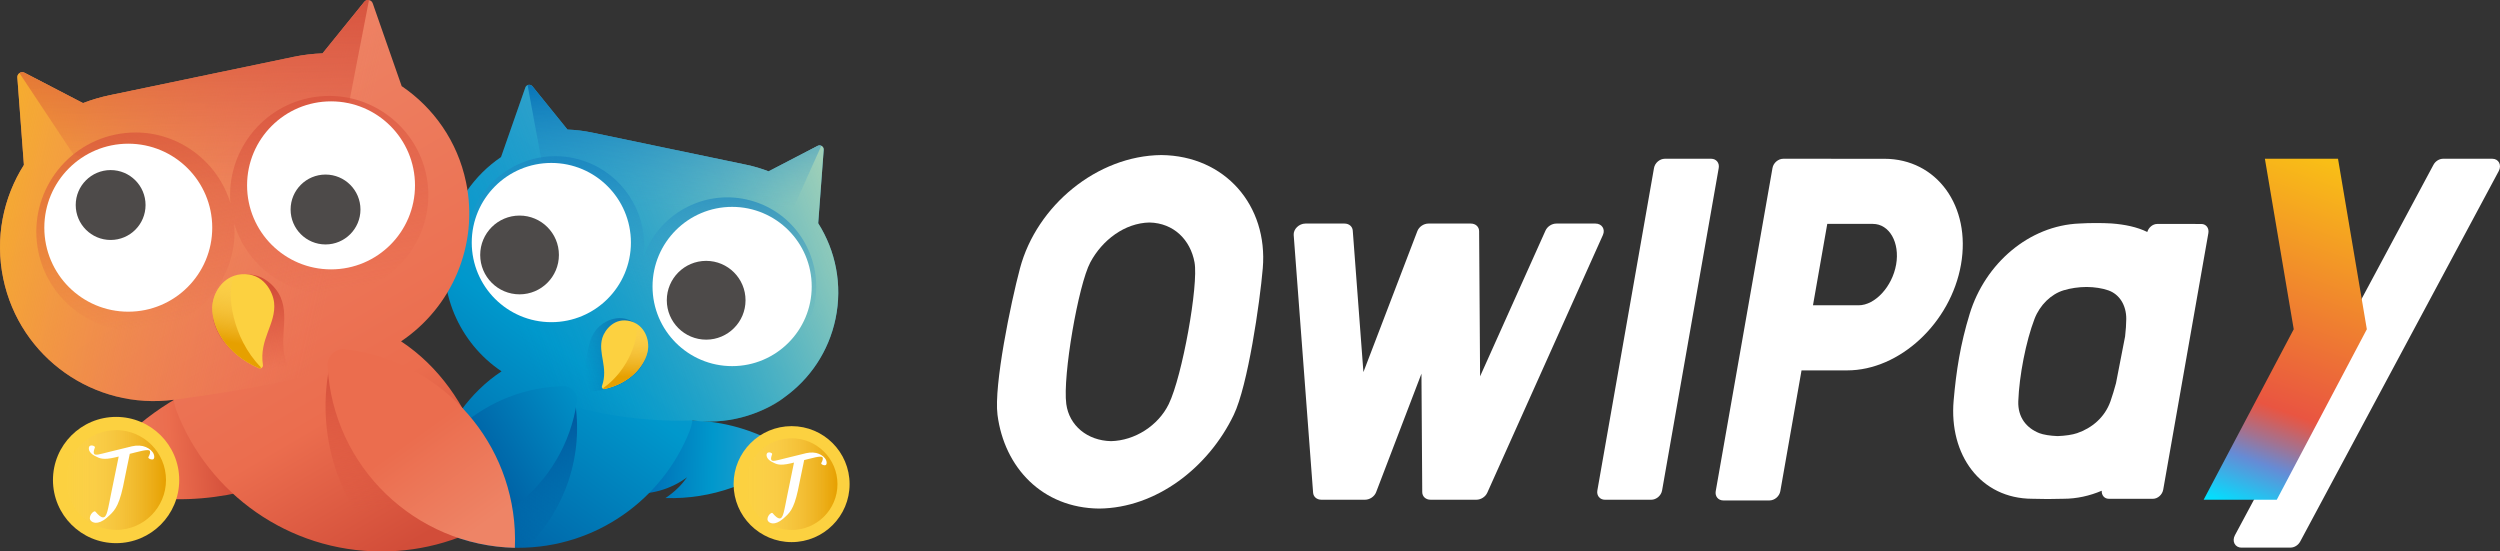 <svg width="136" height="30" viewBox="0 0 136 30" fill="none" xmlns="http://www.w3.org/2000/svg">
<rect x="0" y="0" width="136" height="30" fill="#333333" stroke="none"/>
<path d="M7.604 23.061C11.693 19.689 17.233 18.733 22.189 20.513C21.384 21.721 20.41 22.799 19.278 23.733L19.277 23.733C18.935 24.015 18.58 24.274 18.218 24.522C16.755 25.225 15.059 25.427 13.416 24.993C13.713 25.18 14.023 25.354 14.356 25.499C14.794 25.69 15.241 25.826 15.691 25.922C12.241 27.416 8.312 27.581 4.693 26.281C5.498 25.073 6.472 23.994 7.604 23.061Z" fill="url(#paint0_linear_1441_7895)"/>
<path d="M40.483 23.353C37.141 22.276 33.495 23.043 30.877 25.352C31.668 25.899 32.531 26.325 33.456 26.623H33.457C33.736 26.713 34.019 26.785 34.302 26.85C35.376 26.925 36.469 26.634 37.376 25.965C37.238 26.153 37.09 26.336 36.92 26.507C36.697 26.731 36.455 26.924 36.201 27.094C38.691 27.17 41.151 26.311 43.063 24.625C42.273 24.078 41.409 23.651 40.483 23.353Z" fill="url(#paint1_linear_1441_7895)"/>
<path d="M23.675 25.101C24.315 23.112 25.575 21.327 27.284 20.201C24.979 18.655 23.716 15.813 24.318 12.928C24.706 11.066 25.798 9.533 27.256 8.545L28.579 4.761C28.637 4.596 28.853 4.559 28.963 4.694L30.871 7.048C31.307 7.066 31.747 7.115 32.188 7.208L40.603 8.964C41.022 9.051 41.424 9.173 41.811 9.32L44.481 7.935C44.638 7.854 44.823 7.976 44.809 8.152L44.511 12.146C45.453 13.635 45.841 15.477 45.453 17.339C44.697 20.963 41.278 23.345 37.669 22.872C37.642 23.056 37.596 23.241 37.525 23.422C36.063 27.156 32.43 29.8 28.181 29.8C25.563 29.8 23.18 28.794 21.393 27.237C22.378 26.85 23.44 25.831 23.675 25.101Z" fill="url(#paint2_linear_1441_7895)"/>
<path d="M45.453 17.338C45.841 15.477 45.453 13.635 44.51 12.145L44.809 8.151C44.822 7.976 44.638 7.854 44.481 7.934L41.811 9.32C41.423 9.172 41.021 9.05 40.603 8.963L32.187 7.207C31.746 7.115 31.306 7.065 30.87 7.048L28.962 4.694C28.852 4.558 28.636 4.596 28.578 4.761L27.256 8.545C25.797 9.533 24.705 11.066 24.317 12.927C23.715 15.814 24.978 18.654 27.284 20.201C31.22 23.248 37.668 22.871 37.668 22.871C39.999 23.21 42.067 22.145 42.694 21.594C44.063 20.604 45.081 19.122 45.453 17.338Z" fill="url(#paint3_linear_1441_7895)"/>
<path d="M44.678 7.934C44.618 7.906 44.547 7.903 44.481 7.937L41.811 9.322C41.423 9.174 41.021 9.052 40.602 8.965L32.188 7.209C31.747 7.117 31.306 7.068 30.87 7.05L28.963 4.696C28.895 4.612 28.788 4.601 28.702 4.639L29.555 9.253L34.515 15.585L42.532 12.714L44.678 7.934Z" fill="url(#paint4_linear_1441_7895)"/>
<path d="M44.293 16.615C44.78 14.386 43.626 12.092 41.548 11.161C41.245 11.026 40.926 10.921 40.6 10.849C38.193 10.321 35.806 11.697 35.005 13.965C35.276 11.871 34.14 9.797 32.19 8.923C31.887 8.787 31.568 8.682 31.242 8.61C28.635 8.039 26.05 9.696 25.478 12.305C24.991 14.534 26.145 16.828 28.223 17.759C28.526 17.894 28.845 18 29.171 18.071C31.579 18.599 33.965 17.223 34.766 14.955C34.495 17.049 35.632 19.123 37.582 19.997C37.884 20.133 38.203 20.238 38.529 20.31C41.136 20.881 43.721 19.224 44.293 16.615Z" fill="url(#paint5_linear_1441_7895)"/>
<path d="M31.256 21.703C31.255 21.7 31.255 21.697 31.254 21.694C31.174 21.238 30.697 20.957 30.261 21.112C26.859 22.319 24.504 25.433 24.217 28.988C25.434 29.5 26.771 29.799 28.181 29.799C28.345 29.799 28.506 29.788 28.668 29.78C30.725 27.744 31.792 24.772 31.256 21.703Z" fill="url(#paint6_linear_1441_7895)"/>
<path d="M30.658 21.009C31.101 21 31.451 21.401 31.386 21.84C31.386 21.843 31.385 21.845 31.385 21.848C30.707 26.418 26.622 29.637 22.09 29.311C22.105 29.04 22.131 28.767 22.172 28.493C22.809 24.197 26.458 21.095 30.658 21.009Z" fill="url(#paint7_linear_1441_7895)"/>
<path d="M29.992 17.526C32.383 17.526 34.322 15.587 34.322 13.195C34.322 10.803 32.383 8.864 29.992 8.864C27.601 8.864 25.663 10.803 25.663 13.195C25.663 15.587 27.601 17.526 29.992 17.526Z" fill="white"/>
<path d="M28.264 16.012C29.447 16.012 30.405 15.052 30.405 13.869C30.405 12.686 29.447 11.727 28.264 11.727C27.081 11.727 26.123 12.686 26.123 13.869C26.123 15.052 27.081 16.012 28.264 16.012Z" fill="#4D4A49"/>
<path d="M39.828 19.917C42.218 19.917 44.157 17.978 44.157 15.586C44.157 13.193 42.218 11.254 39.828 11.254C37.437 11.254 35.498 13.193 35.498 15.586C35.498 17.978 37.437 19.917 39.828 19.917Z" fill="white"/>
<path d="M38.416 18.477C39.598 18.477 40.557 17.517 40.557 16.334C40.557 15.151 39.598 14.191 38.416 14.191C37.233 14.191 36.274 15.15 36.274 16.334C36.274 17.517 37.233 18.477 38.416 18.477Z" fill="#4D4A49"/>
<path d="M25.913 26.53L26.671 25.303C26.406 24.999 26.208 24.688 26.117 24.404C25.354 22.036 23.853 19.909 21.818 18.569C24.564 16.727 26.067 13.343 25.351 9.905C24.888 7.688 23.588 5.862 21.851 4.685L20.275 0.178C20.206 -0.018 19.948 -0.063 19.817 0.098L17.545 2.902C17.026 2.923 16.502 2.982 15.976 3.092L5.954 5.183C5.456 5.287 4.977 5.433 4.515 5.608L1.335 3.959C1.148 3.862 0.928 4.007 0.944 4.217L1.3 8.973C0.178 10.747 -0.284 12.941 0.178 15.158C1.078 19.474 5.15 22.312 9.449 21.748C9.48 21.967 9.536 22.188 9.621 22.404C11.361 26.851 15.688 30 20.749 30C23.103 30 25.296 29.318 27.145 28.142L25.913 26.53Z" fill="url(#paint8_linear_1441_7895)"/>
<path d="M25.351 9.906C24.888 7.689 23.588 5.862 21.851 4.686L20.275 0.179C20.206 -0.017 19.948 -0.062 19.817 0.099L17.545 2.903C17.026 2.924 16.502 2.983 15.976 3.092L5.954 5.184C5.456 5.288 4.977 5.433 4.515 5.609L1.335 3.959C1.148 3.863 0.928 4.008 0.944 4.218L1.3 8.974C0.178 10.748 -0.284 12.942 0.178 15.159C1.078 19.475 5.15 22.313 9.449 21.749C13.395 21.238 19.605 20.146 21.817 18.569C24.564 16.727 26.067 13.343 25.351 9.906Z" fill="url(#paint9_linear_1441_7895)"/>
<path d="M12.535 11.051L19.005 5.514L20.073 0.006C19.983 -0.012 19.884 0.017 19.818 0.099L17.546 2.903C17.026 2.924 16.503 2.983 15.977 3.092L5.954 5.183C5.456 5.287 4.977 5.433 4.515 5.608L1.335 3.959C1.239 3.909 1.135 3.923 1.058 3.977L3.994 8.397L12.535 11.051Z" fill="url(#paint10_linear_1441_7895)"/>
<path d="M23.188 9.513C22.668 7.024 20.45 5.218 17.912 5.218C17.543 5.218 17.17 5.256 16.806 5.332C14.117 5.893 12.317 8.38 12.535 11.052C11.857 8.798 9.756 7.207 7.375 7.207C7.006 7.207 6.633 7.246 6.269 7.322C3.357 7.929 1.482 10.794 2.089 13.707C2.608 16.196 4.827 18.003 7.364 18.003C7.734 18.003 8.106 17.964 8.471 17.888C11.16 17.327 12.96 14.841 12.741 12.168C13.42 14.422 15.52 16.013 17.901 16.013C18.271 16.013 18.643 15.975 19.008 15.899C21.92 15.29 23.795 12.427 23.188 9.513Z" fill="url(#paint11_linear_1441_7895)"/>
<path d="M6.978 16.956C9.501 16.956 11.546 14.91 11.546 12.386C11.546 9.863 9.501 7.817 6.978 7.817C4.456 7.817 2.411 9.863 2.411 12.386C2.411 14.91 4.456 16.956 6.978 16.956Z" fill="white"/>
<path d="M6.019 13.054C7.068 13.054 7.918 12.203 7.918 11.153C7.918 10.103 7.068 9.252 6.019 9.252C4.97 9.252 4.119 10.103 4.119 11.153C4.119 12.203 4.97 13.054 6.019 13.054Z" fill="#4D4A49"/>
<path d="M26.047 28.754C25.854 24.502 23.204 20.872 19.206 19.252C18.691 19.044 18.092 19.165 17.972 19.708C17.971 19.711 17.97 19.715 17.969 19.718C17.118 23.584 18.413 27.421 21.057 29.989C22.846 29.944 24.537 29.505 26.047 28.754Z" fill="url(#paint12_linear_1441_7895)"/>
<path d="M11.663 17.628C11.996 18.742 13.245 20.106 15.509 20.381C15.668 20.4 15.785 20.237 15.717 20.091C15.029 18.621 15.787 17.406 15.268 16.175C15.024 15.597 14.099 14.541 12.78 15.079C11.679 15.528 11.411 16.786 11.663 17.628Z" fill="url(#paint13_linear_1441_7895)"/>
<path d="M18.009 14.654C20.532 14.654 22.576 12.608 22.576 10.084C22.576 7.56 20.532 5.514 18.009 5.514C15.486 5.514 13.441 7.56 13.441 10.084C13.441 12.608 15.486 14.654 18.009 14.654Z" fill="white"/>
<path d="M17.709 13.298C18.758 13.298 19.609 12.447 19.609 11.397C19.609 10.347 18.758 9.496 17.709 9.496C16.66 9.496 15.809 10.347 15.809 11.397C15.809 12.447 16.66 13.298 17.709 13.298Z" fill="#4D4A49"/>
<path d="M18.776 19C18.251 18.94 17.791 19.377 17.819 19.904C17.819 19.907 17.82 19.911 17.82 19.914C18.114 25.409 22.6 29.681 28.009 29.801C28.022 29.478 28.022 29.151 28.004 28.822C27.727 23.656 23.745 19.571 18.776 19Z" fill="url(#paint14_linear_1441_7895)"/>
<path d="M11.547 16.76C11.544 17.776 12.248 19.235 14.084 20.03C14.199 20.08 14.322 19.978 14.303 19.855C14.085 18.443 15.034 17.621 14.911 16.459C14.854 15.917 14.349 14.806 13.117 14.921C12.088 15.018 11.549 15.996 11.547 16.76Z" fill="#FCD140"/>
<path d="M12.745 15C11.959 15.266 11.549 16.093 11.547 16.759C11.544 17.782 12.258 19.254 14.122 20.046C14.173 20.068 14.215 20.003 14.177 19.963C12.651 18.406 12.27 15.933 12.745 15Z" fill="url(#paint15_linear_1441_7895)"/>
<path d="M34.96 19.809C34.489 20.624 33.25 21.465 31.415 21.259C31.286 21.244 31.224 21.094 31.305 20.992C32.122 19.962 31.751 18.863 32.39 17.99C32.691 17.58 33.617 16.921 34.556 17.592C35.34 18.152 35.316 19.192 34.96 19.809Z" fill="url(#paint16_linear_1441_7895)"/>
<path d="M35.239 19.073C35.099 19.833 34.37 20.825 32.887 21.163C32.794 21.184 32.716 21.091 32.748 21.001C33.108 19.977 32.514 19.23 32.767 18.38C32.886 17.982 33.417 17.223 34.322 17.481C35.078 17.697 35.344 18.503 35.239 19.073Z" fill="#FCD140"/>
<path d="M34.589 17.592C35.139 17.901 35.33 18.576 35.239 19.074C35.098 19.838 34.361 20.839 32.858 21.17C32.817 21.179 32.794 21.124 32.828 21.1C34.184 20.15 34.814 18.356 34.589 17.592Z" fill="url(#paint17_linear_1441_7895)"/>
<path d="M6.316 29.548C8.213 29.548 9.75 28.01 9.75 26.113C9.75 24.216 8.213 22.679 6.316 22.679C4.419 22.679 2.881 24.216 2.881 26.113C2.881 28.01 4.419 29.548 6.316 29.548Z" fill="#FCD140"/>
<path d="M6.316 28.827C7.815 28.827 9.03 27.611 9.03 26.112C9.03 24.613 7.815 23.398 6.316 23.398C4.816 23.398 3.601 24.613 3.601 26.112C3.601 27.611 4.816 28.827 6.316 28.827Z" fill="url(#paint18_linear_1441_7895)"/>
<path d="M8.364 24.709C8.303 24.55 8.141 24.406 7.927 24.317C7.733 24.233 7.454 24.214 7.176 24.279L7.08 24.303C6.692 24.394 6.355 24.481 5.947 24.581C5.393 24.717 5.163 24.805 5.109 24.666C5.084 24.601 5.104 24.497 5.162 24.346C5.172 24.319 5.159 24.302 5.138 24.285C5.081 24.238 4.98 24.215 4.905 24.249C4.83 24.282 4.811 24.397 4.855 24.511C4.889 24.598 4.985 24.711 5.149 24.797C5.426 24.938 5.59 25.035 6.251 24.885C6.315 24.87 6.385 24.854 6.457 24.836C6.319 25.485 6.206 26.063 6.064 26.756C5.864 27.729 5.824 28.156 5.597 28.145C5.491 28.14 5.363 28.036 5.197 27.839C5.167 27.803 5.135 27.813 5.096 27.834C4.993 27.892 4.892 28.035 4.886 28.178C4.88 28.32 5.023 28.431 5.208 28.44C5.351 28.447 5.572 28.372 5.803 28.172C6.188 27.831 6.435 27.638 6.691 26.485C6.83 25.834 6.94 25.228 7.038 24.793L7.059 24.688C7.153 24.665 7.214 24.65 7.214 24.65L7.31 24.625C8.038 24.43 8.13 24.476 8.157 24.548C8.182 24.613 8.149 24.734 8.077 24.858C8.06 24.888 8.066 24.904 8.09 24.928C8.126 24.968 8.262 25.017 8.328 24.988C8.397 24.956 8.414 24.838 8.364 24.709Z" fill="white"/>
<path d="M43.063 29.491C44.806 29.491 46.218 28.079 46.218 26.336C46.218 24.594 44.806 23.182 43.063 23.182C41.321 23.182 39.908 24.594 39.908 26.336C39.908 28.079 41.321 29.491 43.063 29.491Z" fill="#FCD140"/>
<path d="M43.063 28.831C44.441 28.831 45.558 27.714 45.558 26.337C45.558 24.959 44.441 23.842 43.063 23.842C41.686 23.842 40.569 24.959 40.569 26.337C40.569 27.714 41.686 28.831 43.063 28.831Z" fill="url(#paint19_linear_1441_7895)"/>
<path d="M44.945 25.047C44.889 24.901 44.74 24.769 44.543 24.687C44.365 24.61 44.109 24.593 43.853 24.652L43.765 24.674C43.409 24.758 43.1 24.838 42.725 24.93C42.216 25.054 42.005 25.135 41.955 25.008C41.932 24.948 41.95 24.853 42.003 24.714C42.013 24.688 42 24.673 41.981 24.657C41.929 24.614 41.837 24.593 41.768 24.624C41.699 24.655 41.681 24.761 41.722 24.865C41.753 24.945 41.841 25.048 41.992 25.127C42.246 25.257 42.397 25.346 43.004 25.209C43.062 25.195 43.127 25.18 43.193 25.164C43.066 25.76 42.963 26.291 42.832 26.927C42.648 27.821 42.612 28.213 42.403 28.203C42.306 28.198 42.189 28.103 42.036 27.922C42.008 27.889 41.978 27.898 41.943 27.917C41.849 27.97 41.755 28.102 41.75 28.233C41.744 28.364 41.876 28.465 42.046 28.474C42.177 28.48 42.38 28.411 42.592 28.228C42.946 27.915 43.173 27.737 43.407 26.678C43.535 26.081 43.637 25.524 43.727 25.124L43.746 25.028C43.832 25.006 43.888 24.992 43.888 24.992L43.976 24.97C44.645 24.791 44.729 24.833 44.755 24.899C44.778 24.958 44.747 25.07 44.681 25.183C44.665 25.211 44.671 25.226 44.693 25.248C44.726 25.285 44.851 25.33 44.911 25.303C44.975 25.274 44.991 25.166 44.945 25.047Z" fill="white"/>
<path d="M84.074 12.546L80.517 20.473L80.464 12.575C80.462 12.336 80.273 12.162 80.014 12.162H77.707C77.448 12.162 77.194 12.336 77.103 12.575L74.17 20.242L73.59 12.545C73.573 12.32 73.388 12.162 73.142 12.162H71.014C70.666 12.162 70.353 12.469 70.377 12.786L71.433 26.803C71.45 27.027 71.635 27.185 71.881 27.185H74.257C74.516 27.185 74.771 27.011 74.862 26.772L77.327 20.328L77.37 26.772C77.372 27.011 77.561 27.185 77.82 27.185H80.316C80.563 27.185 80.808 27.027 80.909 26.802L87.198 12.785C87.34 12.468 87.142 12.162 86.794 12.162H84.667C84.419 12.162 84.175 12.321 84.074 12.546Z" fill="white"/>
<path d="M89.828 27.186H87.309C87.032 27.186 86.847 26.961 86.896 26.683L89.978 9.139C90.027 8.861 90.291 8.636 90.568 8.636H93.087C93.363 8.636 93.548 8.861 93.499 9.139L90.417 26.683C90.368 26.961 90.104 27.186 89.828 27.186Z" fill="white"/>
<path d="M68.695 14.594C68.984 11.173 66.642 8.469 63.173 8.435C59.693 8.469 56.401 11.173 55.488 14.594C54.986 16.474 54.059 20.974 54.264 22.567C54.633 25.43 56.696 27.636 59.795 27.666C62.904 27.636 65.743 25.43 67.117 22.567C67.882 20.974 68.536 16.474 68.695 14.594ZM63.581 21.98C63.011 23.154 61.733 23.971 60.439 23.998C59.155 23.971 58.164 23.154 58.006 21.98C57.802 20.462 58.66 15.495 59.314 14.271C59.962 13.059 61.184 12.133 62.529 12.104C63.862 12.133 64.76 13.058 64.982 14.271C65.206 15.495 64.319 20.462 63.581 21.98Z" fill="white"/>
<path d="M128.388 16.415L132.38 8.966C132.486 8.768 132.697 8.636 132.906 8.636H135.582C135.927 8.636 136.107 8.98 135.932 9.306L125.131 29.459C125.025 29.657 124.815 29.789 124.605 29.789H121.93C121.584 29.789 121.405 29.445 121.579 29.119L125.625 21.569L128.388 16.415Z" fill="white"/>
<path d="M102.506 8.638L97.013 8.636C96.737 8.636 96.473 8.86 96.424 9.138L93.335 26.722C93.287 26.999 93.471 27.224 93.747 27.224H96.26C96.537 27.224 96.8 26.999 96.849 26.722L98.003 20.149H100.484C103.342 20.149 106.12 17.567 106.678 14.393C107.235 11.22 105.364 8.638 102.506 8.638ZM101.106 16.608H98.626L99.403 12.18H101.884C102.781 12.18 103.36 13.194 103.149 14.393C102.938 15.593 102.003 16.608 101.106 16.608Z" fill="white"/>
<path d="M127.188 8.636H123.21L124.779 17.911L119.878 27.186H123.856L128.756 17.911L127.188 8.636Z" fill="url(#paint20_linear_1441_7895)"/>
<path d="M119.749 12.184L117.352 12.183C117.11 12.183 116.885 12.375 116.812 12.62C116.245 12.343 115.586 12.211 114.873 12.156C114.361 12.124 113.654 12.126 113.123 12.159C110.38 12.267 107.993 14.332 107.153 17.068C106.639 18.74 106.418 20.192 106.278 21.789C106.02 24.737 107.73 27.131 110.564 27.133C111.105 27.152 111.669 27.152 112.251 27.133C112.972 27.133 113.674 26.976 114.334 26.696C114.321 26.942 114.478 27.134 114.72 27.134L117.117 27.135C117.379 27.135 117.631 26.912 117.679 26.636L120.135 12.683C120.184 12.407 120.011 12.184 119.749 12.184ZM112.994 23.564C112.739 23.652 112.343 23.709 111.933 23.724C111.529 23.708 111.156 23.649 110.935 23.562C110.247 23.288 109.763 22.71 109.795 21.825C109.845 20.443 110.211 18.563 110.679 17.345C110.969 16.592 111.578 16.001 112.259 15.793C112.64 15.677 113.08 15.613 113.512 15.611C113.943 15.614 114.359 15.679 114.694 15.796C115.294 16.006 115.673 16.598 115.669 17.352C115.668 17.635 115.643 17.961 115.605 18.302L115.11 20.846C115.017 21.189 114.917 21.526 114.809 21.832C114.497 22.716 113.787 23.293 112.994 23.564Z" fill="white"/>
<defs>
<linearGradient id="paint0_linear_1441_7895" x1="13.982" y1="23.361" x2="4.494" y2="23.948" gradientUnits="userSpaceOnUse">
<stop offset="0.146" stop-color="#D24D39"/>
<stop offset="0.5" stop-color="#EB6D4E"/>
<stop offset="1" stop-color="#EE8466"/>
</linearGradient>
<linearGradient id="paint1_linear_1441_7895" x1="34.175" y1="24.915" x2="42.873" y2="25.134" gradientUnits="userSpaceOnUse">
<stop offset="0.105" stop-color="#006DB5"/>
<stop offset="0.528" stop-color="#0098CC"/>
<stop offset="1" stop-color="#3CA0CC"/>
</linearGradient>
<linearGradient id="paint2_linear_1441_7895" x1="23.853" y1="29.767" x2="39.702" y2="8.013" gradientUnits="userSpaceOnUse">
<stop stop-color="#00599F"/>
<stop offset="0.469" stop-color="#0098CC"/>
<stop offset="1" stop-color="#3CA0CC"/>
</linearGradient>
<linearGradient id="paint3_linear_1441_7895" x1="48.67" y1="8.479" x2="26.515" y2="16.576" gradientUnits="userSpaceOnUse">
<stop stop-color="#D7E7AF"/>
<stop offset="0.952" stop-color="#0098CC" stop-opacity="0"/>
</linearGradient>
<linearGradient id="paint4_linear_1441_7895" x1="36.604" y1="2.938" x2="36.824" y2="11.429" gradientUnits="userSpaceOnUse">
<stop offset="0.105" stop-color="#006DB5"/>
<stop offset="1" stop-color="#3CA0CC" stop-opacity="0"/>
</linearGradient>
<linearGradient id="paint5_linear_1441_7895" x1="36.749" y1="5.027" x2="34.653" y2="15.557" gradientUnits="userSpaceOnUse">
<stop offset="0.105" stop-color="#006DB5"/>
<stop offset="1" stop-color="#3CA0CC" stop-opacity="0"/>
</linearGradient>
<linearGradient id="paint6_linear_1441_7895" x1="27.268" y1="23.354" x2="28.813" y2="29.856" gradientUnits="userSpaceOnUse">
<stop stop-color="#00599F"/>
<stop offset="1" stop-color="#00599F" stop-opacity="0"/>
</linearGradient>
<linearGradient id="paint7_linear_1441_7895" x1="25.419" y1="26.045" x2="35.271" y2="19.754" gradientUnits="userSpaceOnUse">
<stop stop-color="#00599F"/>
<stop offset="0.739" stop-color="#0098CC"/>
<stop offset="1" stop-color="#3CA0CC"/>
</linearGradient>
<linearGradient id="paint8_linear_1441_7895" x1="22.583" y1="29.417" x2="8.283" y2="4.916" gradientUnits="userSpaceOnUse">
<stop stop-color="#D24D39"/>
<stop offset="0.287" stop-color="#EB6D4E"/>
<stop offset="1" stop-color="#EE8466"/>
</linearGradient>
<linearGradient id="paint9_linear_1441_7895" x1="-3.62" y1="6.913" x2="18.781" y2="12.035" gradientUnits="userSpaceOnUse">
<stop offset="0.003" stop-color="#F9BE16"/>
<stop offset="1" stop-color="#EE8466" stop-opacity="0"/>
</linearGradient>
<linearGradient id="paint10_linear_1441_7895" x1="10.604" y1="10.481" x2="10.549" y2="-1.593" gradientUnits="userSpaceOnUse">
<stop stop-color="#DB4F3B" stop-opacity="0"/>
<stop offset="1" stop-color="#D24D39"/>
</linearGradient>
<linearGradient id="paint11_linear_1441_7895" x1="13.573" y1="16.722" x2="10.511" y2="0.099" gradientUnits="userSpaceOnUse">
<stop stop-color="#DB4F3B" stop-opacity="0"/>
<stop offset="1" stop-color="#D24D39"/>
</linearGradient>
<linearGradient id="paint12_linear_1441_7895" x1="22.083" y1="27.68" x2="21.196" y2="18.781" gradientUnits="userSpaceOnUse">
<stop stop-color="#DB4F3B" stop-opacity="0"/>
<stop offset="1" stop-color="#D24D39"/>
</linearGradient>
<linearGradient id="paint13_linear_1441_7895" x1="13.925" y1="20.18" x2="13.346" y2="15.797" gradientUnits="userSpaceOnUse">
<stop stop-color="#DB4F3B" stop-opacity="0"/>
<stop offset="1" stop-color="#D24D39"/>
</linearGradient>
<linearGradient id="paint14_linear_1441_7895" x1="19.16" y1="19.122" x2="26.077" y2="28.724" gradientUnits="userSpaceOnUse">
<stop offset="0.484" stop-color="#EB6D4E"/>
<stop offset="1" stop-color="#EE8466"/>
</linearGradient>
<linearGradient id="paint15_linear_1441_7895" x1="13.436" y1="14.726" x2="12.81" y2="18.661" gradientUnits="userSpaceOnUse">
<stop stop-color="#FBD376" stop-opacity="0"/>
<stop offset="1" stop-color="#E6A000"/>
</linearGradient>
<linearGradient id="paint16_linear_1441_7895" x1="36.214" y1="18.696" x2="31.718" y2="19.526" gradientUnits="userSpaceOnUse">
<stop stop-color="#00599F"/>
<stop offset="1" stop-color="#00599F" stop-opacity="0"/>
</linearGradient>
<linearGradient id="paint17_linear_1441_7895" x1="34.104" y1="17.471" x2="34.022" y2="20.498" gradientUnits="userSpaceOnUse">
<stop stop-color="#FBD376" stop-opacity="0"/>
<stop offset="1" stop-color="#E6A000"/>
</linearGradient>
<linearGradient id="paint18_linear_1441_7895" x1="3.601" y1="26.112" x2="9.03" y2="26.112" gradientUnits="userSpaceOnUse">
<stop stop-color="#FBD376" stop-opacity="0"/>
<stop offset="1" stop-color="#E6A000"/>
</linearGradient>
<linearGradient id="paint19_linear_1441_7895" x1="40.569" y1="26.337" x2="45.558" y2="26.337" gradientUnits="userSpaceOnUse">
<stop stop-color="#FBD376" stop-opacity="0"/>
<stop offset="1" stop-color="#E6A000"/>
</linearGradient>
<linearGradient id="paint20_linear_1441_7895" x1="120.906" y1="27.39" x2="127.567" y2="9.004" gradientUnits="userSpaceOnUse">
<stop stop-color="#00E1FF"/>
<stop offset="0.142" stop-color="#668BD5"/>
<stop offset="0.209" stop-color="#A37290"/>
<stop offset="0.271" stop-color="#D65D57"/>
<stop offset="0.3" stop-color="#E95541"/>
<stop offset="1" stop-color="#F9BF16"/>
</linearGradient>
</defs>
</svg>
